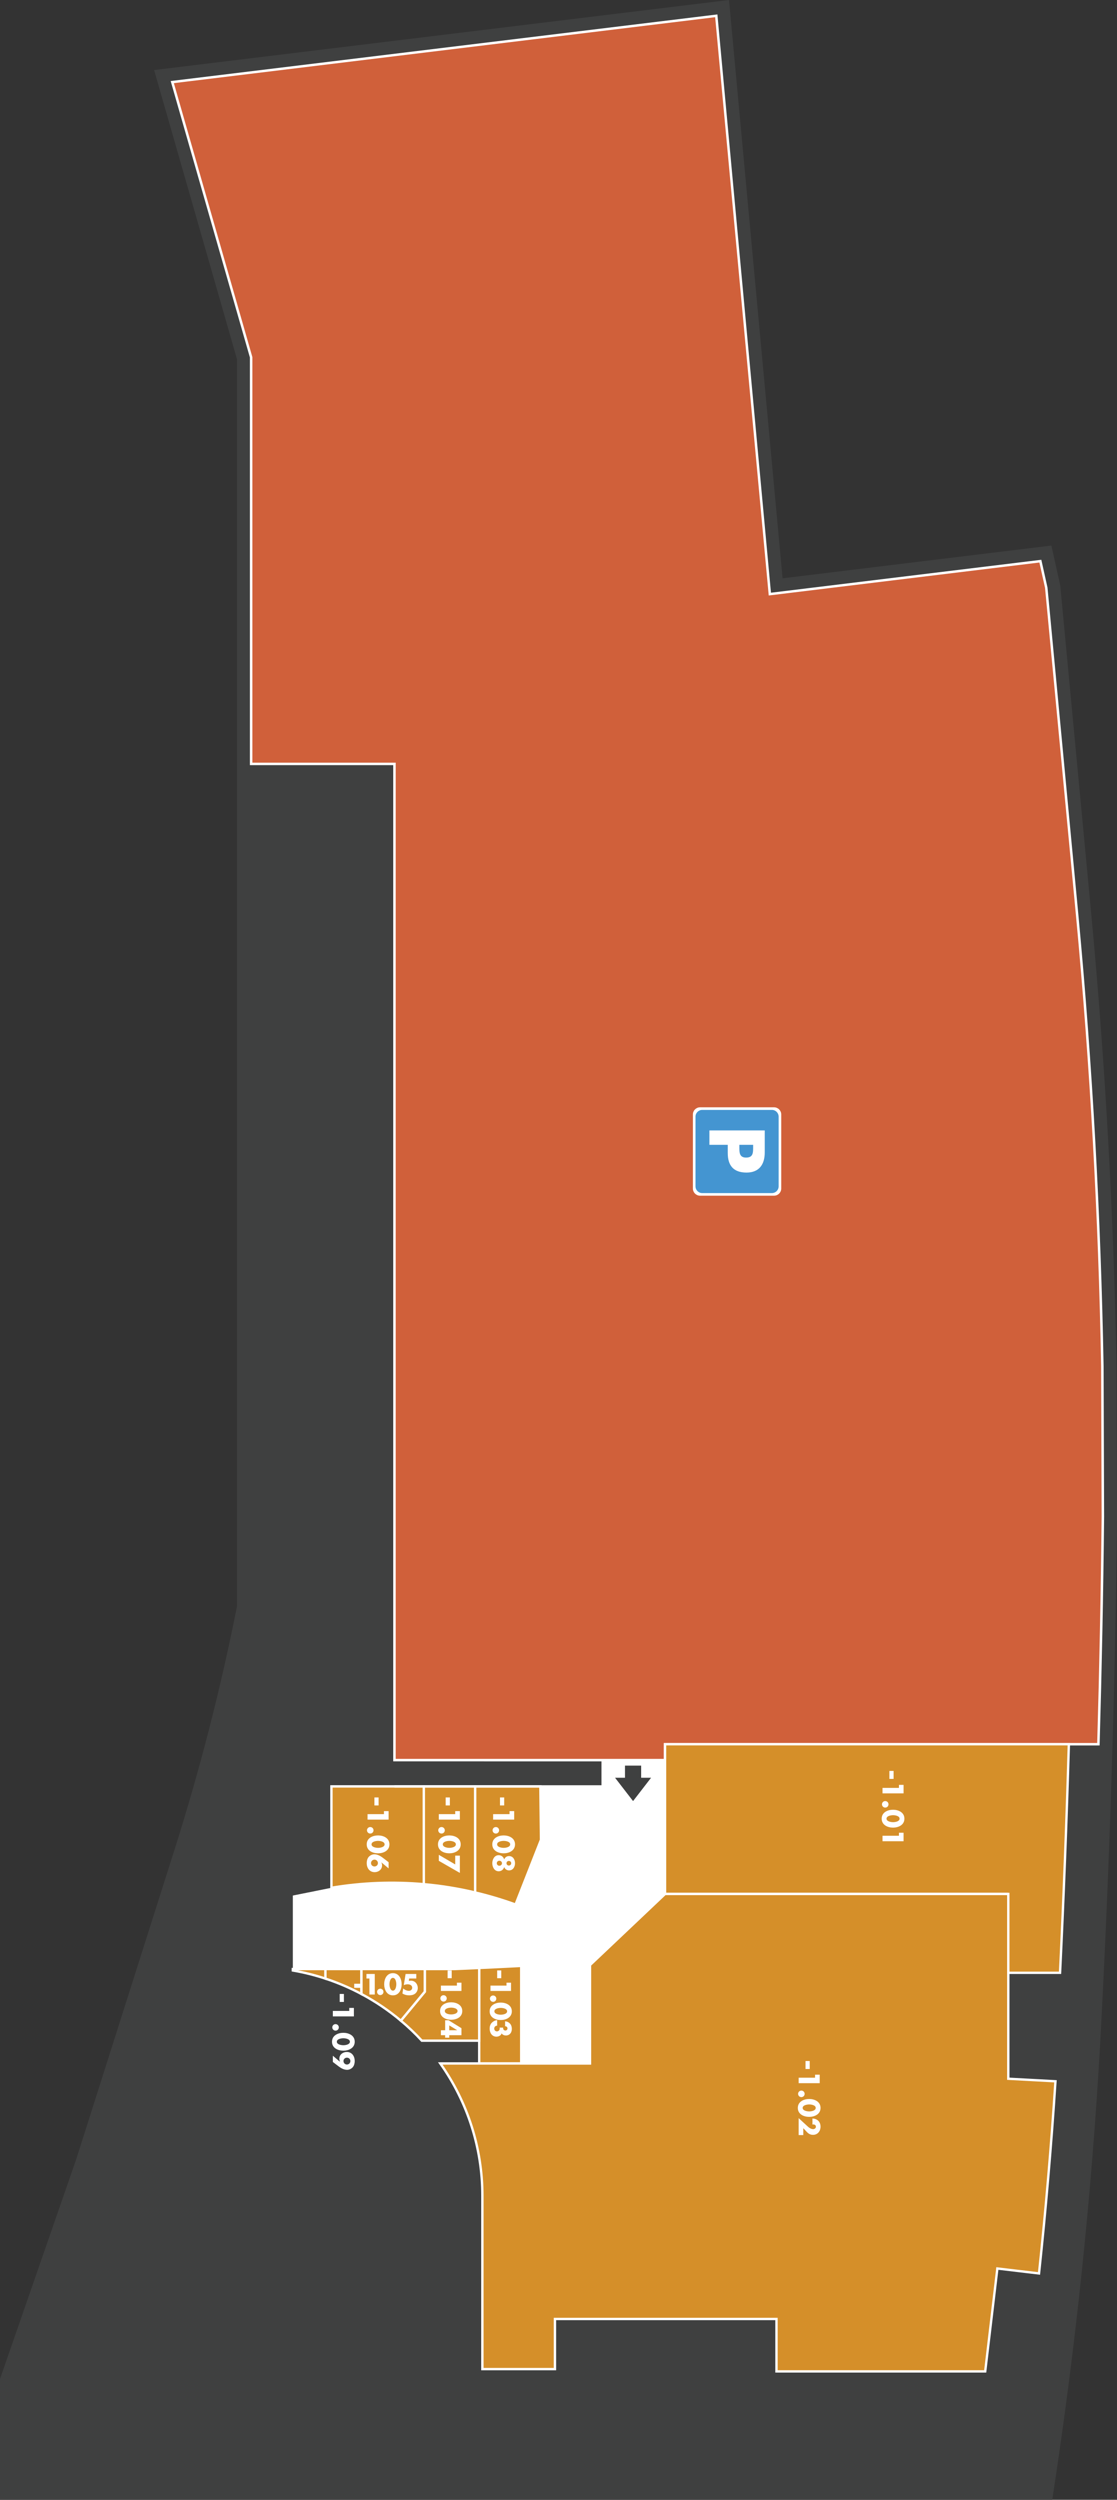 <?xml version="1.0" encoding="utf-8"?>
<!-- Generator: Adobe Illustrator 16.0.0, SVG Export Plug-In . SVG Version: 6.00 Build 0)  -->
<!DOCTYPE svg PUBLIC "-//W3C//DTD SVG 1.1//EN" "http://www.w3.org/Graphics/SVG/1.1/DTD/svg11.dtd">
<svg version="1.1" xmlns="http://www.w3.org/2000/svg" xmlns:xlink="http://www.w3.org/1999/xlink" x="0px" y="0px"
	 width="840.339px" height="1879.519px" viewBox="0 0 840.339 1879.519" enable-background="new 0 0 840.339 1879.519"
	 xml:space="preserve">
<rect x="0" y="0" width="840.339" height="1879.519" fill="#333333" stroke="none"/>
<g id="general_map">
	<path fill="#3F4040" d="M791.622,1879.519c17.48-113.35,29.494-227.477,35.994-341.986
		c7.125-132.262,11.367-264.662,12.723-397.111l-0.384-113.404c-2.046-113.014-8.336-225.911-18.855-338.453l-23.455-248.362
		l-6.679-30.017l-202.215,24.627L548.446,0L115.942,52.671l62.356,217.461v937.607c-12.344,62.236-28.164,123.73-47.385,184.197
		l-13.144,41.373l-13.144,41.369l-23.586,74.246l-23.548,74.111L0,1788.688v90.824L791.622,1879.519L791.622,1879.519z"/>
	<path fill="#D0603A" stroke="#FFFFFF" stroke-width="1.864" stroke-miterlimit="3.864" d="M296.761,1323.386V574.357H188.934
		V268.639L129.603,61.722L538.869,11.88l40.303,434.809l203.508-24.781l4.44,19.954l23.393,247.696
		c10.491,112.25,16.766,224.854,18.809,337.572l0.385,113.254c-0.586,57.029-1.707,114.051-3.36,171.055h-21.225H500.326v11.947
		H296.761L296.761,1323.386z"/>
	<path fill="#FFFFFF" d="M443.867,1551.466v-74.002l56.459-53.459v-100.619h-46.959v19.744h-24.103h-42.161l0.882,40.285
		l19.017-0.16l-19.162,48.705c-9.937-3.602-20.072-6.627-30.354-9.051c-12.715-3.006-25.628-5.092-38.639-6.246
		c-23.188-2.059-46.544-1.152-69.499,2.707l-29.043,5.828v55.27h121.18c16.88-0.701,33.757-1.488,50.63-2.371v73.369H443.867
		L443.867,1551.466z"/>
	<path id="store--1.03" fill="#D58F29" stroke="#FFFFFF" stroke-width="1.779" stroke-miterlimit="3.864" d="M392.114,1551.444
		v-73.348c-10.53,0.551-21.063,1.064-31.601,1.545v71.803H392.114L392.114,1551.444z"/>
	<path id="store--1.04" fill="#D58F29" stroke="#FFFFFF" stroke-width="1.779" stroke-miterlimit="3.864" d="M360.514,1534.325
		v-54.684c-6.344,0.289-12.683,0.564-19.029,0.826h-21.908v17.035l-18.015,21.762c5.576,4.682,10.848,9.709,15.785,15.061H360.514
		L360.514,1534.325z"/>
	<path id="store--1.05" fill="#D58F29" stroke="#FFFFFF" stroke-width="1.779" stroke-miterlimit="3.864" d="M301.562,1519.265
		l18.015-21.762v-17.035h-47.734v18.734C282.424,1504.833,292.382,1511.56,301.562,1519.265L301.562,1519.265z"/>
	<path id="store--1.09" fill="#D58F29" stroke="#FFFFFF" stroke-width="1.779" stroke-miterlimit="3.864" d="M271.842,1499.202
		v-18.734h-27.044v7.184C254.128,1490.722,263.175,1494.585,271.842,1499.202L271.842,1499.202z"/>
	<path id="store--1.06" fill="#D58F29" stroke="#FFFFFF" stroke-width="1.779" stroke-miterlimit="3.864" d="M318.847,1416.663
		v-73.533h-69.499v76.24C272.303,1415.511,295.658,1414.604,318.847,1416.663L318.847,1416.663z"/>
	<path id="store--1.07" fill="#D58F29" stroke="#FFFFFF" stroke-width="1.779" stroke-miterlimit="3.864" d="M357.485,1422.909
		v-79.779h-38.639v73.533C331.857,1417.817,344.771,1419.903,357.485,1422.909L357.485,1422.909z"/>
	<path id="store--1.08" fill="#D58F29" stroke="#FFFFFF" stroke-width="1.779" stroke-miterlimit="3.864" d="M387.84,1431.96
		l19.162-48.705l-0.458-40.125h-49.059v79.779C367.768,1425.333,377.903,1428.358,387.84,1431.96L387.84,1431.96z"/>
	<path fill="#D58F29" stroke="#FFFFFF" stroke-width="1.779" stroke-miterlimit="3.864" d="M244.798,1487.651v-7.184h-24.493
		v1.076C228.608,1482.974,236.794,1485.019,244.798,1487.651L244.798,1487.651z"/>
	<path id="store--1.01" fill="#D58F29" stroke="#FFFFFF" stroke-width="1.779" stroke-miterlimit="3.864" d="M757.56,1424.005
		v59.287h39.933c2.751-57.26,4.962-114.549,6.628-171.854H500.326v112.566H757.56L757.56,1424.005z"/>
	<path id="store--1.02" fill="#D58F29" stroke="#FFFFFF" stroke-width="1.779" stroke-miterlimit="3.864" d="M584.166,1743.573
		v39.416h157.017l9.149-77.373l31.341,3.709c5.109-48.07,9.236-96.24,12.374-144.48l-35.487-1.904v-79.648v-59.287H500.326
		l-56.459,53.459v74.002h-51.753v-0.021h-60.889c20.617,29.062,31.688,63.818,31.682,99.451v130.359h54.589v-37.682H584.166
		L584.166,1743.573z"/>
	<polyline fill="none" stroke="#FFFFFF" stroke-width="1.715" stroke-miterlimit="3.864" points="296.761,1343.13 
		318.847,1343.13 357.485,1343.13 407.002,1343.13 429.265,1343.13 453.367,1343.13 453.367,1323.386 	"/>
	<polygon fill="#3F4040" points="476.266,1354.184 462.712,1336.639 470.177,1336.639 470.177,1327.504 482.355,1327.504 
		482.354,1336.639 489.819,1336.639 476.266,1354.184 	"/>
	<polygon fill="#FFFFFF" points="609.161,1549.608 606.012,1549.608 606.012,1555.614 609.161,1555.614 609.161,1549.608 	"/>
	<polygon fill="#FFFFFF" points="613.193,1562.157 600.846,1562.157 600.846,1566.272 616.679,1566.272 616.679,1559.89 
		613.193,1559.89 613.193,1562.157 	"/>
	<path fill="#FFFFFF" d="M605.34,1574.306c0-1.365-1.093-2.457-2.458-2.457c-1.344,0-2.457,1.092-2.457,2.457
		s1.113,2.457,2.457,2.457C604.247,1576.763,605.34,1575.671,605.34,1574.306L605.34,1574.306z"/>
	<path fill-rule="evenodd" clip-rule="evenodd" fill="#FFFFFF" d="M617.31,1584.884c0-4.703-4.432-6.719-8.547-6.719
		c-4.117,0-8.548,1.994-8.548,6.719c0,4.727,4.431,6.721,8.548,6.721C612.878,1591.604,617.31,1589.589,617.31,1584.884
		L617.31,1584.884z M613.677,1584.884c0,2.121-3.361,2.625-4.893,2.625c-1.533,0-4.936-0.504-4.936-2.625s3.402-2.625,4.936-2.625
		C610.315,1582.259,613.677,1582.763,613.677,1584.884L613.677,1584.884z"/>
	<path fill="#FFFFFF" d="M604.331,1600.099l2.289,2.457c1.47,1.617,2.793,2.562,5.062,2.562c3.444,0,5.628-2.793,5.628-6.111
		c0-3.736-2.457-6.047-6.09-6.174v4.537c0.23-0.043,0.462-0.064,0.672-0.064c1.07,0,1.932,0.609,1.932,1.723
		c0,1.092-1.05,1.807-2.058,1.807c-1.45,0-2.878-0.883-3.886-1.807l-7.034-6.469v12.727h3.485V1600.099L604.331,1600.099z"/>
	<polygon fill="#FFFFFF" points="672.257,1331.501 669.107,1331.501 669.107,1337.507 672.257,1337.507 672.257,1331.501 	"/>
	<polygon fill="#FFFFFF" points="676.29,1344.261 663.94,1344.261 663.94,1348.376 679.774,1348.376 679.774,1341.991 
		676.29,1341.991 676.29,1344.261 	"/>
	<path fill="#FFFFFF" d="M668.436,1356.618c0-1.365-1.092-2.457-2.457-2.457c-1.345,0-2.458,1.092-2.458,2.457
		s1.113,2.457,2.458,2.457C667.344,1359.075,668.436,1357.983,668.436,1356.618L668.436,1356.618z"/>
	<path fill-rule="evenodd" clip-rule="evenodd" fill="#FFFFFF" d="M680.405,1367.407c0-4.703-4.431-6.721-8.547-6.721
		c-4.115,0-8.547,1.996-8.547,6.721s4.432,6.721,8.547,6.721C675.975,1374.128,680.405,1372.11,680.405,1367.407L680.405,1367.407z
		 M676.772,1367.407c0,2.121-3.359,2.625-4.893,2.625s-4.936-0.504-4.936-2.625s3.402-2.625,4.936-2.625
		S676.772,1365.286,676.772,1367.407L676.772,1367.407z"/>
	<polygon fill="#FFFFFF" points="676.29,1380.249 663.94,1380.249 663.94,1384.364 679.774,1384.364 679.774,1377.981 
		676.29,1377.981 676.29,1380.249 	"/>
	<polygon fill="#FFFFFF" points="379.308,1351.444 376.158,1351.444 376.158,1357.452 379.308,1357.452 379.308,1351.444 	"/>
	<polygon fill="#FFFFFF" points="383.34,1363.995 370.992,1363.995 370.992,1368.11 386.825,1368.11 386.825,1361.726 
		383.34,1361.726 383.34,1363.995 	"/>
	<path fill="#FFFFFF" d="M375.486,1376.144c0-1.365-1.093-2.457-2.457-2.457c-1.345,0-2.458,1.092-2.458,2.457
		c0,1.363,1.113,2.457,2.458,2.457C374.394,1378.601,375.486,1377.507,375.486,1376.144L375.486,1376.144z"/>
	<path fill-rule="evenodd" clip-rule="evenodd" fill="#FFFFFF" d="M387.456,1386.722c0-4.703-4.431-6.721-8.547-6.721
		s-8.548,1.996-8.548,6.721s4.432,6.721,8.548,6.721S387.456,1391.427,387.456,1386.722L387.456,1386.722z M383.823,1386.722
		c0,2.121-3.36,2.625-4.894,2.625s-4.935-0.504-4.935-2.625s3.401-2.625,4.935-2.625S383.823,1384.601,383.823,1386.722
		L383.823,1386.722z"/>
	<path fill-rule="evenodd" clip-rule="evenodd" fill="#FFFFFF" d="M384.6,1400.907c0,0.967-0.798,1.742-1.784,1.742
		c-0.987,0-1.785-0.775-1.785-1.742s0.798-1.744,1.785-1.744C383.802,1399.163,384.6,1399.94,384.6,1400.907L384.6,1400.907z
		 M377.649,1400.907c0,1.051-0.883,1.891-1.975,1.891c-1.071,0-1.933-0.84-1.933-1.891s0.861-1.891,1.933-1.891
		C376.767,1399.017,377.649,1399.856,377.649,1400.907L377.649,1400.907z M387.456,1400.907c0-2.709-1.491-5.396-4.516-5.396
		c-1.68,0-3.107,1.049-3.591,2.498h-0.042c-0.63-1.891-2.079-3.15-4.157-3.15c-3.276,0-4.789,3.318-4.789,6.049
		s1.513,6.047,4.789,6.047c2.078,0,3.527-1.258,4.157-3.148h0.042c0.483,1.449,1.911,2.498,3.591,2.498
		C385.965,1406.304,387.456,1403.616,387.456,1400.907L387.456,1400.907z"/>
	<polygon fill="#FFFFFF" points="339.817,1481.491 336.742,1481.491 336.742,1487.354 339.817,1487.354 339.817,1481.491 	"/>
	<polygon fill="#FFFFFF" points="343.753,1492.921 331.699,1492.921 331.699,1496.938 347.156,1496.938 347.156,1490.708 
		343.753,1490.708 343.753,1492.921 	"/>
	<path fill="#FFFFFF" d="M336.086,1502.524c0-1.332-1.065-2.396-2.398-2.396c-1.312,0-2.398,1.064-2.398,2.396
		c0,1.334,1.087,2.4,2.398,2.4C335.021,1504.925,336.086,1503.858,336.086,1502.524L336.086,1502.524z"/>
	<path fill-rule="evenodd" clip-rule="evenodd" fill="#FFFFFF" d="M347.771,1512.032c0-4.592-4.325-6.561-8.344-6.561
		c-4.018,0-8.344,1.947-8.344,6.561c0,4.611,4.326,6.559,8.344,6.559C343.446,1518.591,347.771,1516.624,347.771,1512.032
		L347.771,1512.032z M344.225,1512.032c0,2.07-3.279,2.562-4.776,2.562c-1.496,0-4.817-0.492-4.817-2.562s3.321-2.562,4.817-2.562
		C340.945,1509.47,344.225,1509.962,344.225,1512.032L344.225,1512.032z"/>
	<path fill-rule="evenodd" clip-rule="evenodd" fill="#FFFFFF" d="M337.973,1530.204h9.184v-5.268l-9.696-5.965h-2.562v7.504h-3.198
		v3.729h3.198v1.867h3.075V1530.204L337.973,1530.204z M337.973,1526.476v-3.65l5.944,3.609v0.041H337.973L337.973,1526.476z"/>
	<polygon fill="#FFFFFF" points="284.827,1351.444 281.678,1351.444 281.678,1357.452 284.827,1357.452 284.827,1351.444 	"/>
	<polygon fill="#FFFFFF" points="288.859,1363.995 276.511,1363.995 276.511,1368.11 292.346,1368.11 292.346,1361.726 
		288.859,1361.726 288.859,1363.995 	"/>
	<path fill="#FFFFFF" d="M281.005,1376.144c0-1.365-1.092-2.457-2.457-2.457c-1.344,0-2.457,1.092-2.457,2.457
		c0,1.363,1.113,2.457,2.457,2.457C279.913,1378.601,281.005,1377.507,281.005,1376.144L281.005,1376.144z"/>
	<path fill-rule="evenodd" clip-rule="evenodd" fill="#FFFFFF" d="M292.976,1386.722c0-4.703-4.432-6.721-8.547-6.721
		c-4.116,0-8.548,1.996-8.548,6.721s4.432,6.721,8.548,6.721C288.544,1393.442,292.976,1391.427,292.976,1386.722L292.976,1386.722z
		 M289.342,1386.722c0,2.121-3.359,2.625-4.893,2.625s-4.935-0.504-4.935-2.625s3.401-2.625,4.935-2.625
		S289.342,1384.601,289.342,1386.722L289.342,1386.722z"/>
	<path fill-rule="evenodd" clip-rule="evenodd" fill="#FFFFFF" d="M292.346,1400.13l-4.452-3.402
		c-1.785-1.363-4.012-2.541-6.3-2.541c-1.639,0-3.297,0.861-4.348,2.121c-0.966,1.219-1.365,2.982-1.365,4.516
		c0,3.611,2.101,6.803,5.985,6.803c2.898,0,5.565-1.973,5.565-5.08c0-0.818-0.169-1.492-0.483-2.205l0.042-0.043l5.355,4.494
		V1400.13L292.346,1400.13z M279.115,1400.802c0-1.428,1.176-2.604,2.625-2.604c1.428,0,2.583,1.176,2.583,2.604
		c0,1.449-1.155,2.541-2.583,2.541C280.291,1403.343,279.115,1402.251,279.115,1400.802L279.115,1400.802z"/>
	<polygon fill="#FFFFFF" points="377.108,1481.491 374.033,1481.491 374.033,1487.354 377.108,1487.354 377.108,1481.491 	"/>
	<polygon fill="#FFFFFF" points="381.045,1492.921 368.99,1492.921 368.99,1496.938 384.447,1496.938 384.447,1490.708 
		381.045,1490.708 381.045,1492.921 	"/>
	<path fill="#FFFFFF" d="M373.378,1502.731c0-1.334-1.066-2.4-2.398-2.4c-1.312,0-2.399,1.066-2.399,2.4
		c0,1.332,1.087,2.398,2.399,2.398C372.312,1505.13,373.378,1504.063,373.378,1502.731L373.378,1502.731z"/>
	<path fill-rule="evenodd" clip-rule="evenodd" fill="#FFFFFF" d="M385.062,1512.237c0-4.592-4.325-6.561-8.344-6.561
		c-4.018,0-8.344,1.947-8.344,6.561s4.326,6.561,8.344,6.561C380.737,1518.798,385.062,1516.829,385.062,1512.237L385.062,1512.237z
		 M381.516,1512.237c0,2.07-3.279,2.562-4.776,2.562s-4.817-0.492-4.817-2.562s3.32-2.562,4.817-2.562
		S381.516,1510.167,381.516,1512.237L381.516,1512.237z"/>
	<path fill="#FFFFFF" d="M379.999,1523.462c1.005-0.021,1.783,0.613,1.783,1.639c0,0.902-0.615,1.578-1.558,1.578
		c-1.066,0-1.702-0.736-1.702-1.762v-0.41h-2.685c0.062,0.225,0.123,0.451,0.123,0.697c0,1.127-0.902,2.131-2.071,2.131
		c-1.25,0-2.07-0.922-2.07-2.152c0-1.271,0.964-2.152,2.193-2.152v-4.1c-1.353-0.041-2.952,0.84-3.895,1.764
		c-1.271,1.25-1.743,2.85-1.743,4.611c0,3.076,1.743,6.006,5.126,6.006c1.578,0,3.464-0.881,3.895-2.521
		c0.635,1.129,1.947,1.621,3.178,1.621c2.89,0,4.489-2.174,4.489-4.941c0-1.578-0.451-2.953-1.333-3.936
		c-0.881-0.984-2.111-1.641-3.73-1.805V1523.462L379.999,1523.462z"/>
	<polygon fill="#FFFFFF" points="266.487,1491.511 266.487,1494.585 272.351,1494.585 272.351,1491.511 266.487,1491.511 	"/>
	<polygon fill="#FFFFFF" points="277.918,1487.573 277.918,1499.628 281.936,1499.628 281.936,1484.171 275.703,1484.171 
		275.703,1487.573 277.918,1487.573 	"/>
	<path fill="#FFFFFF" d="M286.087,1495.241c-1.332,0-2.398,1.066-2.398,2.398c0,1.312,1.066,2.398,2.398,2.398
		c1.333,0,2.398-1.086,2.398-2.398C288.485,1496.308,287.42,1495.241,286.087,1495.241L286.087,1495.241z"/>
	<path fill-rule="evenodd" clip-rule="evenodd" fill="#FFFFFF" d="M295.594,1483.556c-4.592,0-6.561,4.326-6.561,8.344
		s1.948,8.344,6.561,8.344s6.56-4.326,6.56-8.344S300.186,1483.556,295.594,1483.556L295.594,1483.556z M295.594,1487.103
		c2.07,0,2.562,3.279,2.562,4.775c0,1.498-0.492,4.818-2.562,4.818s-2.562-3.32-2.562-4.818
		C293.031,1490.382,293.523,1487.103,295.594,1487.103L295.594,1487.103z"/>
	<path fill="#FFFFFF" d="M313.173,1487.573v-3.402h-8.036l-1.354,8.385c0.923-0.432,1.928-0.637,2.952-0.637
		c1.599,0,3.383,0.779,3.383,2.646c0,1.352-1.189,2.275-2.46,2.275c-1.6,0-3.116-0.719-4.306-1.785l-0.594,3.793
		c1.496,0.963,3.279,1.395,5.042,1.395c1.538,0,3.28-0.309,4.511-1.291c1.271-1.047,1.988-2.562,1.988-4.184
		c0-3.197-2.316-5.779-5.474-5.533l-1.271,0.102l0.268-1.764H313.173L313.173,1487.573z"/>
	<polygon fill="#FFFFFF" points="338.44,1351.444 335.291,1351.444 335.291,1357.452 338.44,1357.452 338.44,1351.444 	"/>
	<polygon fill="#FFFFFF" points="342.473,1363.995 330.125,1363.995 330.125,1368.11 345.959,1368.11 345.959,1361.726 
		342.473,1361.726 342.473,1363.995 	"/>
	<path fill="#FFFFFF" d="M334.619,1376.144c0-1.365-1.092-2.457-2.457-2.457c-1.344,0-2.457,1.092-2.457,2.457
		c0,1.363,1.113,2.457,2.457,2.457C333.527,1378.601,334.619,1377.507,334.619,1376.144L334.619,1376.144z"/>
	<path fill-rule="evenodd" clip-rule="evenodd" fill="#FFFFFF" d="M346.589,1386.722c0-4.703-4.431-6.721-8.547-6.721
		s-8.547,1.996-8.547,6.721s4.431,6.721,8.547,6.721S346.589,1391.427,346.589,1386.722L346.589,1386.722z M342.956,1386.722
		c0,2.121-3.36,2.625-4.893,2.625c-1.534,0-4.936-0.504-4.936-2.625s3.401-2.625,4.936-2.625
		C339.596,1384.097,342.956,1384.601,342.956,1386.722L342.956,1386.722z"/>
	<polygon fill="#FFFFFF" points="342.473,1401.81 330.125,1394.587 330.125,1399.103 345.959,1408.194 345.959,1395.196 
		342.473,1395.196 342.473,1401.81 	"/>
	<path fill="#FFFFFF" d="M582.354,832.55c2.973,0,5.383,2.41,5.383,5.383v55.691c0,2.971-2.41,5.381-5.383,5.381h-55.689
		c-2.973,0-5.383-2.41-5.383-5.381v-55.691c0-2.973,2.41-5.383,5.383-5.383H582.354L582.354,832.55z"/>
	<path fill="#4495D1" d="M580.716,834.505c2.799,0,5.066,2.268,5.066,5.065v52.416c0,2.797-2.268,5.064-5.066,5.064h-52.414
		c-2.797,0-5.065-2.268-5.065-5.064V839.57c0-2.797,2.269-5.065,5.065-5.065H580.716L580.716,834.505z"/>
	<path fill-rule="evenodd" clip-rule="evenodd" fill="#FFFFFF" d="M533.698,849.925v10.822h13.803v6.129
		c0,9.443,4.308,14.742,14.135,14.742c9.553,0,13.693-6.184,13.693-15.128v-16.564H533.698L533.698,849.925z M566.605,860.748v1.822
		c0,4.196-0.055,7.786-5.3,7.786c-5.08,0-5.08-3.866-5.08-7.786v-1.822H566.605L566.605,860.748z"/>
	<g>
		<path fill="#FFFFFF" d="M258.719,1505.196h-3.149v-6.006h3.149V1505.196z"/>
		<path fill="#FFFFFF" d="M262.75,1509.69h3.485v6.383h-15.831v-4.115h12.346V1509.69z"/>
		<path fill="#FFFFFF" d="M252.44,1526.784c-1.344,0-2.456-1.092-2.456-2.457s1.112-2.457,2.456-2.457
			c1.365,0,2.457,1.092,2.457,2.457S253.806,1526.784,252.44,1526.784z"/>
		<path fill="#FFFFFF" d="M258.319,1541.839c-4.115,0-8.545-1.994-8.545-6.719c0-4.724,4.43-6.719,8.545-6.719
			s8.546,2.016,8.546,6.719S262.435,1541.839,258.319,1541.839z M258.341,1532.496c-1.533,0-4.934,0.504-4.934,2.624
			c0,2.121,3.4,2.625,4.934,2.625s4.893-0.504,4.893-2.625C263.233,1533,259.874,1532.496,258.341,1532.496z"/>
		<path fill="#FFFFFF" d="M250.404,1545.642l5.333,4.514l0.042-0.041c-0.315-0.715-0.483-1.387-0.483-2.227
			c0-3.107,2.667-5.08,5.586-5.08c3.884,0,5.983,3.191,5.983,6.803c0,1.532-0.378,3.296-1.364,4.514
			c-1.029,1.281-2.709,2.121-4.367,2.121c-2.289,0-4.494-1.176-6.299-2.541l-4.431-3.381V1545.642z M261.007,1547.091
			c-1.448,0-2.604,1.092-2.604,2.54s1.155,2.624,2.604,2.624c1.449,0,2.604-1.176,2.604-2.624S262.456,1547.091,261.007,1547.091z"
			/>
	</g>
</g>
<g id="icons">
	<g id="lifts" display="none">
		<g id="lift-2" display="inline">
			<g>
				<circle fill="#FFFFFF" cx="432.544" cy="1329.261" r="25.5"/>
			</g>
			<g>
				<g>
					<path fill-rule="evenodd" clip-rule="evenodd" fill="#231F20" d="M432.544,1308.472c-11.481,0-20.79,9.309-20.79,20.789
						c0,11.482,9.309,20.791,20.79,20.791s20.79-9.309,20.79-20.791C453.334,1317.78,444.025,1308.472,432.544,1308.472z
						 M432.544,1347.452c-10.029,0-18.191-8.16-18.191-18.191c0-9.892,7.944-17.951,17.784-18.171v6.349h-5.708
						c-0.899,0-1.63,0.73-1.63,1.631v19.568c0,0.9,0.73,1.631,1.63,1.631h12.23c0.9,0,1.63-1.547,1.63-2.447v-18.752
						c0-0.9-0.729-1.631-1.63-1.631h-5.708v-6.349c9.84,0.22,17.784,8.279,17.784,18.171
						C450.735,1339.292,442.573,1347.452,432.544,1347.452z M422.324,1328.009l-1.153,1.154c-0.316,0.316-0.578,0.209-0.578-0.24
						v-4.061c0-0.447-0.308-0.816-0.687-0.816c-0.377,0-0.686,0.367-0.686,0.816v4.062c0,0.449-0.259,0.557-0.575,0.24l-1.156-1.156
						c-0.316-0.316-0.795-0.357-1.062-0.09s-0.226,0.746,0.091,1.062l2.812,2.812c0.317,0.316,0.836,0.316,1.153,0l2.812-2.812
						c0.317-0.316,0.358-0.795,0.091-1.062S422.641,1327.692,422.324,1328.009z M449.001,1327.077l-2.831-2.865
						c-0.319-0.322-0.842-0.322-1.161,0l-2.832,2.865c-0.319,0.324-0.36,0.811-0.091,1.084c0.269,0.271,0.75,0.23,1.069-0.094
						l1.163-1.176c0.319-0.324,0.579-0.215,0.579,0.242v4.143c0,0.457,0.312,0.83,0.691,0.83c0.382,0,0.691-0.375,0.691-0.83v-4.141
						c0-0.457,0.263-0.566,0.581-0.242l1.162,1.174c0.318,0.324,0.8,0.365,1.069,0.094
						C449.363,1327.888,449.32,1327.401,449.001,1327.077z"/>
				</g>
			</g>
		</g>
		<g id="lift-1" display="inline">
			<g>
				<circle fill="#FFFFFF" cx="432.544" cy="453.93" r="25.5"/>
			</g>
			<g>
				<g>
					<path fill-rule="evenodd" clip-rule="evenodd" fill="#231F20" d="M432.544,433.139c-11.48,0-20.789,9.309-20.789,20.791
						s9.309,20.791,20.789,20.791c11.482,0,20.791-9.309,20.791-20.791S444.026,433.139,432.544,433.139z M432.544,472.121
						c-10.029,0-18.191-8.162-18.191-18.191c0-9.893,7.944-17.952,17.785-18.171v6.349h-5.709c-0.898,0-1.629,0.73-1.629,1.631
						v19.567c0,0.9,0.73,1.631,1.629,1.631h12.23c0.902,0,1.631-1.545,1.631-2.446v-18.752c0-0.9-0.729-1.631-1.631-1.631h-5.707
						v-6.349c9.842,0.22,17.783,8.279,17.783,18.171C450.735,463.959,442.575,472.121,432.544,472.121z M422.325,452.678
						l-1.154,1.153c-0.316,0.317-0.578,0.21-0.578-0.239v-4.062c0-0.447-0.307-0.815-0.686-0.815c-0.377,0-0.686,0.367-0.686,0.815
						v4.064c0,0.449-0.26,0.556-0.576,0.239l-1.156-1.154c-0.316-0.317-0.795-0.358-1.062-0.091
						c-0.266,0.268-0.225,0.745,0.092,1.062l2.812,2.812c0.316,0.317,0.836,0.317,1.152,0l2.812-2.812
						c0.316-0.317,0.357-0.794,0.09-1.062S422.642,452.361,422.325,452.678z M449.003,451.746l-2.832-2.865
						c-0.32-0.323-0.842-0.323-1.16,0l-2.834,2.865c-0.318,0.323-0.359,0.811-0.09,1.083c0.268,0.272,0.75,0.231,1.068-0.092
						l1.164-1.177c0.318-0.323,0.578-0.214,0.578,0.244v4.142c0,0.457,0.312,0.831,0.691,0.831c0.383,0,0.691-0.375,0.691-0.831
						v-4.14c0-0.458,0.264-0.567,0.582-0.244l1.162,1.175c0.318,0.323,0.799,0.364,1.068,0.092
						C449.364,452.556,449.321,452.069,449.003,451.746z"/>
				</g>
			</g>
		</g>
	</g>
	<g id="escalators" display="none">
		<g id="escalator-updown-9" display="inline">
			<g>
				<circle fill="#FFFFFF" cx="268.863" cy="413.346" r="25.5"/>
			</g>
			<g>
				<g>
					<path fill="#231F20" d="M269.202,392.556c-11.482,0-20.79,9.309-20.79,20.79s9.308,20.79,20.79,20.79
						c11.48,0,20.789-9.309,20.789-20.79S280.683,392.556,269.202,392.556z M269.202,431.538c-10.029,0-18.191-8.162-18.191-18.191
						s8.162-18.191,18.191-18.191s18.191,8.162,18.191,18.191S279.231,431.538,269.202,431.538z M265.974,405.191
						c0.76,0,1.377-0.639,1.377-1.426s-0.617-1.426-1.377-1.426s-1.375,0.639-1.375,1.426S265.214,405.191,265.974,405.191z
						 M279.536,405.562l-5.135,0.083l-12.598,13.059h-2.17c-1.695,0.032-3.061,1.467-3.061,3.231c0,1.757,1.355,3.195,3.117,3.23
						l5.186,0.004l12.682-13.146l2.029,0.001c1.693-0.033,3.059-1.468,3.059-3.231C282.646,407.039,281.294,405.601,279.536,405.562
						z M277.464,411.332l-12.809,13.276h-1.391v-2.469h2.363v-2.451h2.365v-2.451h2.365v-2.452h2.365v-2.452h2.363v-2.45h2.377
						V411.332z M268.962,408.532l-1.344,1.386v-2.406c0-2.273-3.289-2.273-3.289,0v7.253l6.166-6.383
						C270.026,408.047,269.38,408.098,268.962,408.532z"/>
				</g>
			</g>
		</g>
		<g id="escalator-updown-2" display="inline">
			<g>
				<circle fill="#FFFFFF" cx="219.529" cy="1413.286" r="25.5"/>
			</g>
			<g>
				<g>
					<path fill="#231F20" d="M219.867,1392.495c-11.48,0-20.789,9.309-20.789,20.791c0,11.48,9.309,20.789,20.789,20.789
						c11.482,0,20.791-9.309,20.791-20.789C240.658,1401.804,231.35,1392.495,219.867,1392.495z M219.867,1431.478
						c-10.029,0-18.191-8.162-18.191-18.191s8.162-18.191,18.191-18.191s18.191,8.162,18.191,18.191
						S229.896,1431.478,219.867,1431.478z M230.201,1405.501l-5.133,0.084l-12.598,13.059h-2.172
						c-1.693,0.031-3.059,1.467-3.059,3.23c0,1.758,1.355,3.195,3.117,3.23l5.186,0.004l12.68-13.145h2.029
						c1.695-0.033,3.059-1.467,3.059-3.23C233.311,1406.978,231.961,1405.54,230.201,1405.501z M228.129,1411.271l-12.807,13.277
						h-1.393v-2.469h2.365v-2.451h2.365v-2.451h2.363v-2.453h2.365v-2.451h2.365v-2.451h2.375V1411.271z M216.641,1405.13
						c0.76,0,1.375-0.639,1.375-1.426s-0.615-1.426-1.375-1.426c-0.762,0-1.377,0.639-1.377,1.426S215.879,1405.13,216.641,1405.13z
						 M219.629,1408.472l-1.344,1.385v-2.406c0-2.273-3.289-2.273-3.289,0v7.254l6.164-6.383
						C220.693,1407.987,220.047,1408.038,219.629,1408.472z"/>
				</g>
			</g>
		</g>
		<g id="escalator-wheel" display="inline">
			<g>
				<circle fill="#FFFFFF" cx="431.818" cy="1759.071" r="25.5"/>
			</g>
			<g>
				<g>
					<path fill="#231F20" d="M432.158,1738.28c-11.481,0-20.79,9.309-20.79,20.791c0,11.48,9.309,20.789,20.79,20.789
						c11.48,0,20.79-9.309,20.79-20.789C452.948,1747.589,443.639,1738.28,432.158,1738.28z M432.158,1777.263
						c-10.029,0-18.191-8.162-18.191-18.191s8.162-18.191,18.191-18.191s18.191,8.162,18.191,18.191
						S442.188,1777.263,432.158,1777.263z M442.97,1756.769l-21.208,4.527c-4.844,0.67-3.578,8.064,1.25,7.059l21.473-4.586
						C449.024,1762.761,447.582,1755.819,442.97,1756.769z M443.954,1763.228l-20.565,4.391c-0.344,0.074-0.674-0.109-0.736-0.41
						c-0.063-0.299,0.163-0.602,0.508-0.674l20.563-4.391c0.345-0.074,0.675,0.109,0.737,0.41
						C444.524,1762.853,444.297,1763.155,443.954,1763.228z M425.848,1751.058c0.821,0,1.488-0.67,1.488-1.496
						s-0.667-1.498-1.488-1.498c-0.824,0-1.49,0.672-1.49,1.498S425.023,1751.058,425.848,1751.058z M427.628,1758.819v-1.471
						l2.627-2.779c0.098,0.062,0.248,0.207,0.309,0.336l1.669,3.123l0.494-0.105l-1.729-3.232c-0.081-0.172-0.204-0.311-0.296-0.398
						c-0.526-0.525-1.291-0.6-1.836-0.123l-1.238,1.35v-2.027c0-2.385-3.562-2.385-3.562,0v6.281l3.553-0.76
						C427.624,1758.95,427.628,1758.884,427.628,1758.819z M433.279,1757.806l0.489-0.105l-0.27-0.553l0.838-0.18l0.122,0.584
						l0.475-0.102l-0.124-0.584l1.238-0.264l0.124,0.584l0.474-0.102l-0.124-0.584l1.238-0.264l0.123,0.584l0.476-0.102
						l-0.125-0.584l0.838-0.18l-0.021,0.617l0.487-0.105l0.126-3.527c0.007-0.174-0.122-0.285-0.292-0.248l-7.469,1.596
						c-0.169,0.035-0.243,0.188-0.167,0.344L433.279,1757.806z M439.088,1755.456l-0.955,0.203l-0.188-0.889l1.177-0.25
						L439.088,1755.456z M439.168,1753.233l-0.028,0.785l-1.296,0.277l-0.157-0.744L439.168,1753.233z M437.658,1755.761
						l-1.236,0.264l-0.188-0.889l1.235-0.262L437.658,1755.761z M437.212,1753.651l0.158,0.744l-1.237,0.266l-0.158-0.744
						L437.212,1753.651z M435.946,1756.126l-1.236,0.264l-0.188-0.887l1.236-0.264L435.946,1756.126z M435.501,1754.017l0.156,0.746
						l-1.236,0.264l-0.157-0.744L435.501,1754.017z M434.235,1756.491l-0.956,0.205l-0.409-0.842l1.177-0.25L434.235,1756.491z
						 M433.788,1754.382l0.158,0.746l-1.296,0.277l-0.343-0.707L433.788,1754.382z"/>
				</g>
			</g>
		</g>
	</g>
</g>
<g id="paths" display="none">
	
		<line display="inline" fill="none" stroke="#ED1C24" stroke-linecap="round" stroke-linejoin="round" stroke-miterlimit="3.864" x1="278.28" y1="1449.689" x2="256.825" y2="1449.236"/>
	
		<line display="inline" fill="none" stroke="#ED1C24" stroke-linecap="round" stroke-linejoin="round" stroke-miterlimit="3.864" x1="299.16" y1="1450.131" x2="278.28" y2="1449.689"/>
	
		<line display="inline" fill="none" stroke="#ED1C24" stroke-linecap="round" stroke-linejoin="round" stroke-miterlimit="3.864" x1="331.895" y1="1450.822" x2="299.16" y2="1450.131"/>
	
		<line display="inline" fill="none" stroke="#ED1C24" stroke-linecap="round" stroke-linejoin="round" stroke-miterlimit="3.864" x1="339.142" y1="1450.976" x2="331.895" y2="1450.822"/>
	
		<line display="inline" fill="none" stroke="#ED1C24" stroke-linecap="round" stroke-linejoin="round" stroke-miterlimit="3.864" x1="367.538" y1="1451.575" x2="339.142" y2="1450.976"/>
	
		<line display="inline" fill="none" stroke="#ED1C24" stroke-linecap="round" stroke-linejoin="round" stroke-miterlimit="3.864" x1="381.707" y1="1451.875" x2="367.538" y2="1451.575"/>
	
		<line display="inline" fill="none" stroke="#ED1C24" stroke-linecap="round" stroke-linejoin="round" stroke-miterlimit="3.864" x1="413.256" y1="1452.541" x2="381.707" y2="1451.875"/>
	
		<line display="inline" fill="none" stroke="#ED1C24" stroke-linecap="round" stroke-linejoin="round" stroke-miterlimit="3.864" x1="459.276" y1="1424.461" x2="413.256" y2="1452.541"/>
	
		<polyline display="inline" fill="none" stroke="#ED1C24" stroke-linecap="round" stroke-linejoin="round" stroke-miterlimit="3.864" points="
		478.252,1381.553 478.252,1412.883 459.276,1424.461 	"/>
	
		<polyline display="inline" fill="none" stroke="#ED1C24" stroke-linecap="round" stroke-linejoin="round" stroke-miterlimit="3.864" points="
		432.544,1344.124 432.544,1364.918 478.252,1364.918 	"/>
	
		<line id="entrance--1.01" display="inline" fill="none" stroke="#ED1C24" stroke-linecap="round" stroke-linejoin="round" stroke-miterlimit="3.864" x1="478.252" y1="1381.553" x2="514.055" y2="1381.553"/>
	
		<line id="entrance--1.02" display="inline" fill="none" stroke="#ED1C24" stroke-linecap="round" stroke-linejoin="round" stroke-miterlimit="3.864" x1="482.054" y1="1459.15" x2="459.276" y2="1424.461"/>
	
		<line id="entrance--1.03" display="inline" fill="none" stroke="#ED1C24" stroke-linecap="round" stroke-linejoin="round" stroke-miterlimit="3.864" x1="381.707" y1="1451.875" x2="380.132" y2="1500.742"/>
	
		<line id="entrance--1.08" display="inline" fill="none" stroke="#ED1C24" stroke-linecap="round" stroke-linejoin="round" stroke-miterlimit="3.864" x1="367.538" y1="1451.575" x2="370.774" y2="1417.289"/>
	
		<line id="entrance--1.07" display="inline" fill="none" stroke="#ED1C24" stroke-linecap="round" stroke-linejoin="round" stroke-miterlimit="3.864" x1="339.142" y1="1450.976" x2="337.69" y2="1409.746"/>
	
		<line id="entrance--1.04" display="inline" fill="none" stroke="#ED1C24" stroke-linecap="round" stroke-linejoin="round" stroke-miterlimit="3.864" x1="331.895" y1="1450.822" x2="329.532" y2="1494.6"/>
	
		<line id="entrance--1.05" display="inline" fill="none" stroke="#ED1C24" stroke-linecap="round" stroke-linejoin="round" stroke-miterlimit="3.864" x1="299.16" y1="1450.131" x2="295.375" y2="1488.906"/>
	
		<line id="entrance--1.06" display="inline" fill="none" stroke="#ED1C24" stroke-linecap="round" stroke-linejoin="round" stroke-miterlimit="3.864" x1="278.28" y1="1449.689" x2="271.818" y2="1405.171"/>
	
		<line id="entrance--1.09" display="inline" fill="none" stroke="#ED1C24" stroke-linecap="round" stroke-linejoin="round" stroke-miterlimit="3.864" x1="256.825" y1="1449.236" x2="254.841" y2="1486.611"/>
	
		<line id="entrance-park" display="inline" fill="none" stroke="#ED1C24" stroke-linecap="round" stroke-linejoin="round" stroke-miterlimit="3.864" x1="478.252" y1="1381.553" x2="478.252" y2="1315.646"/>
</g>
</svg>
